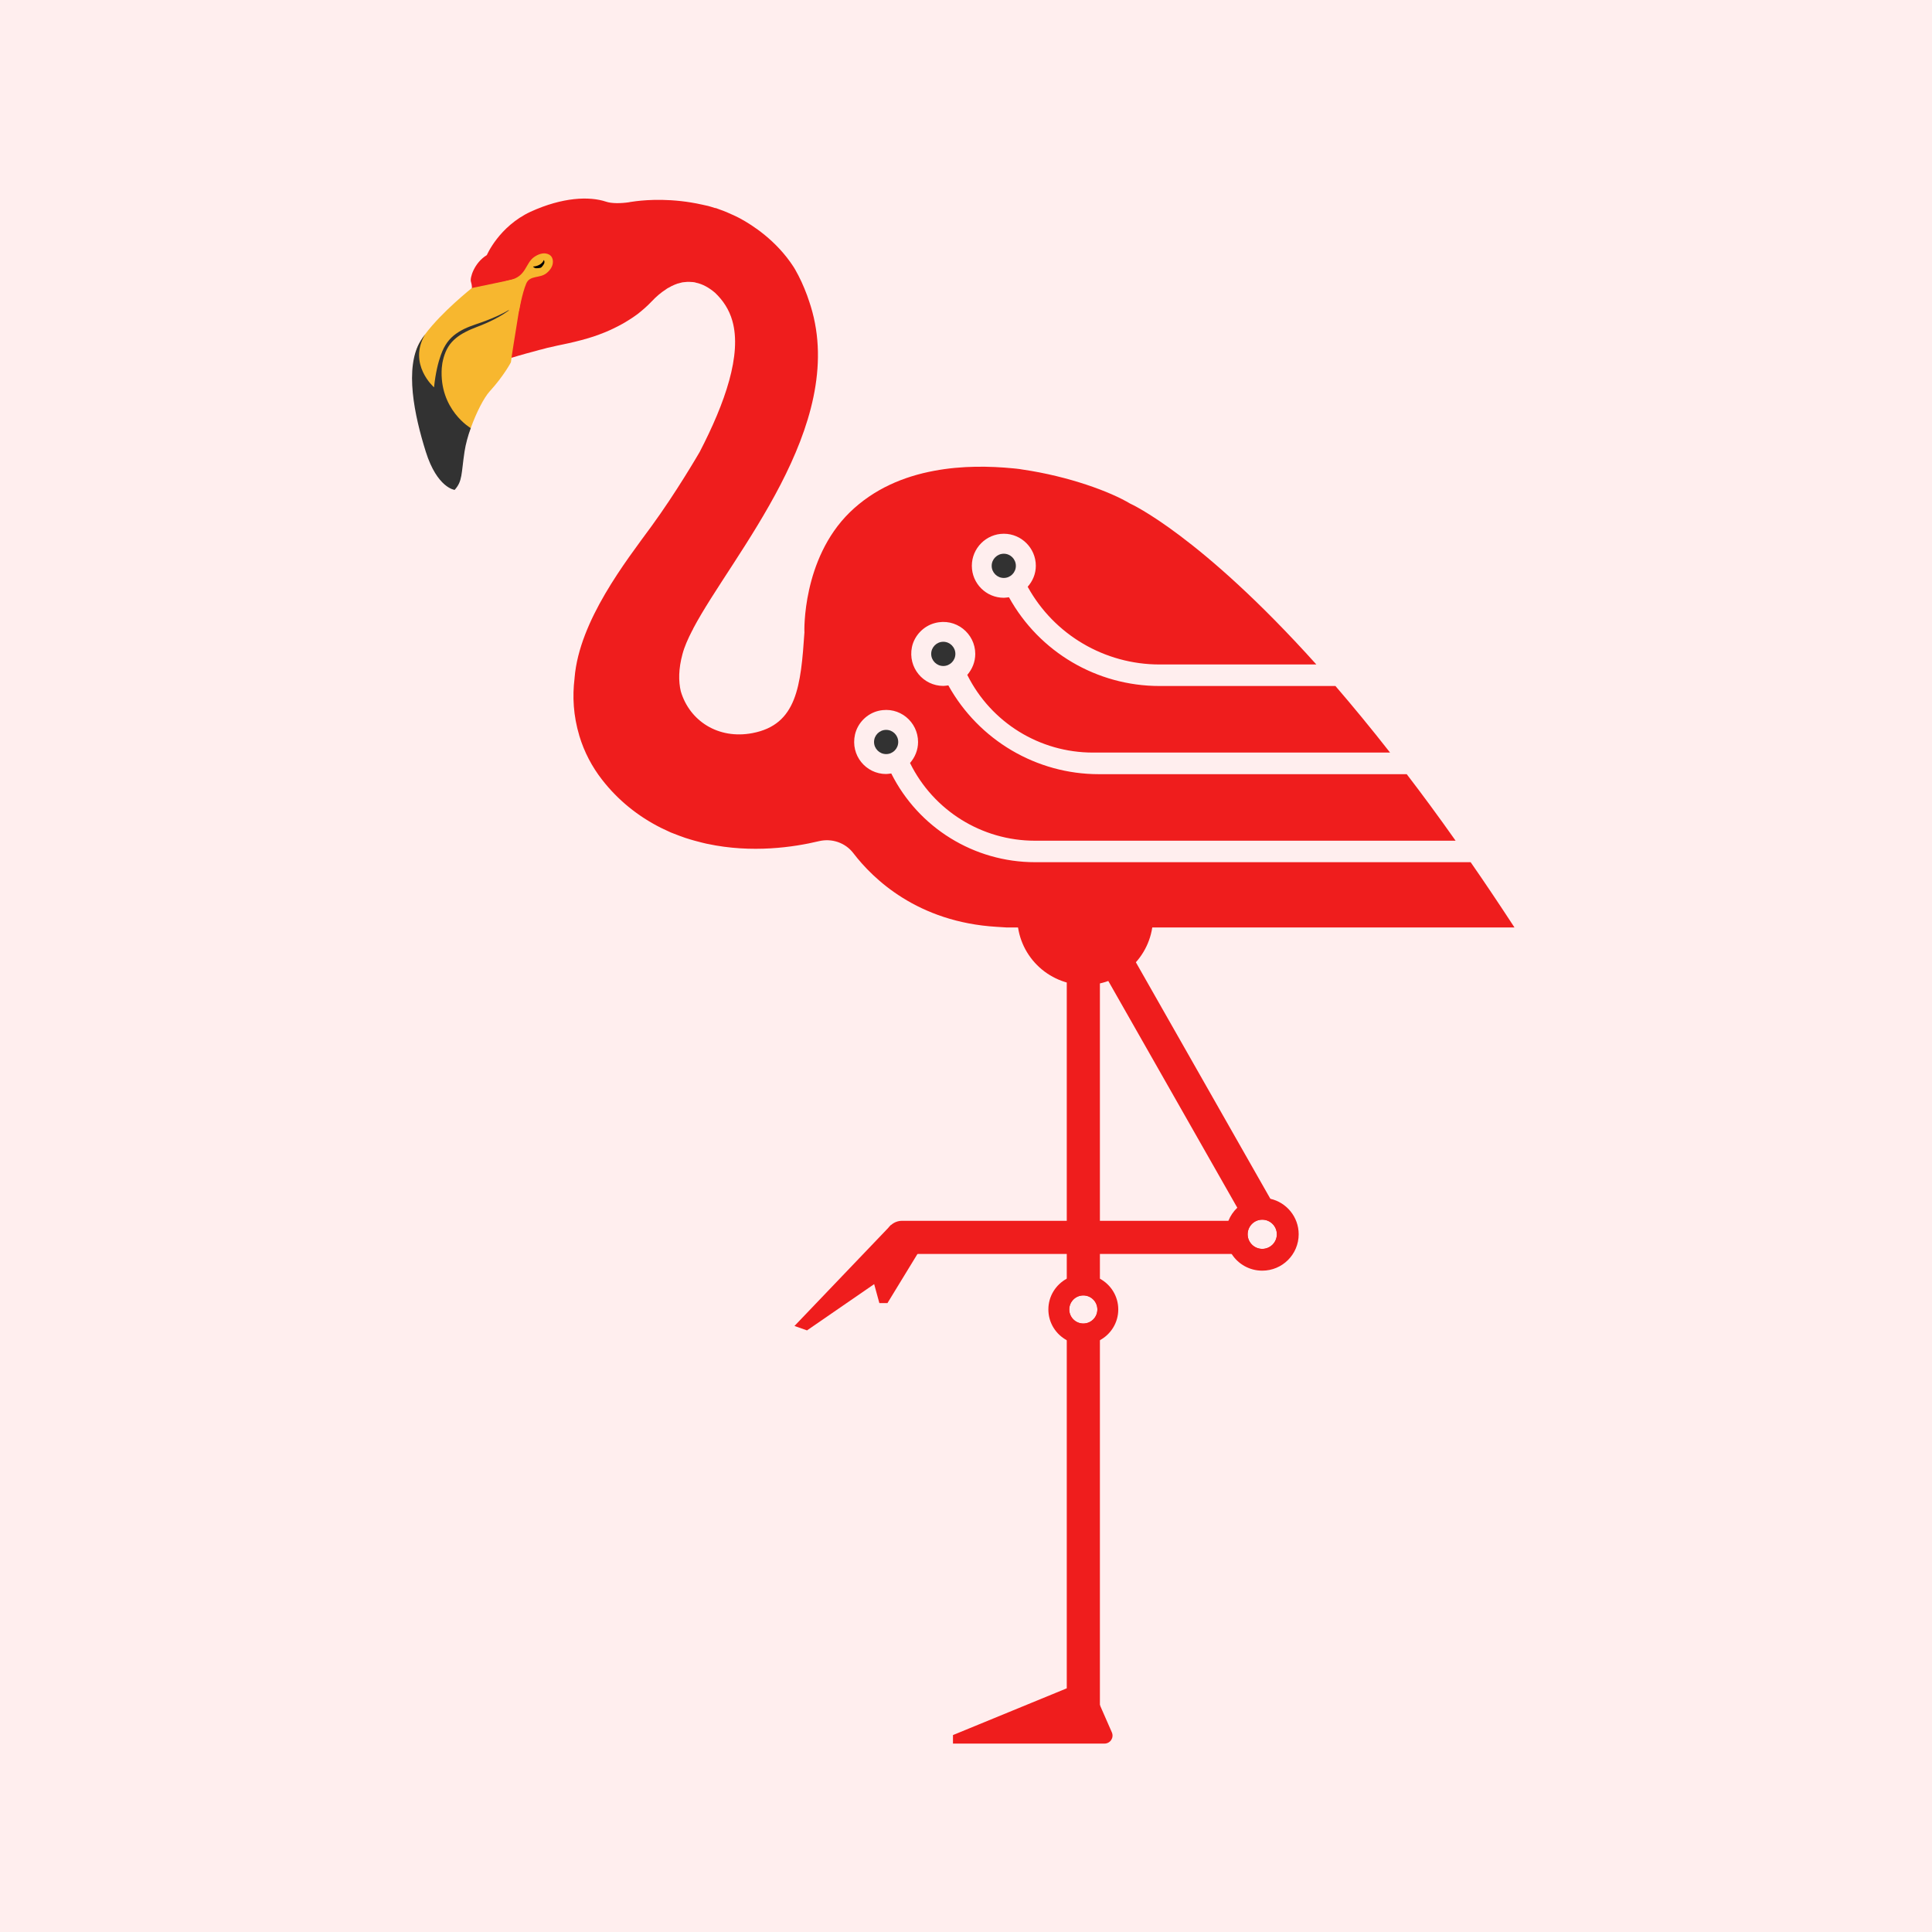 <?xml version="1.0" encoding="UTF-8" standalone="no"?>
<!-- Created with Inkscape (http://www.inkscape.org/) -->

<svg
   version="1.1"
   id="svg2"
   xml:space="preserve"
   width="100"
   height="100"
   viewBox="0 0 100 100"
   sodipodi:docname="icon.svg"
   inkscape:version="1.1.1 (3bf5ae0d25, 2021-09-20)"
   inkscape:export-filename="Z:\open-vernier\logo\exports\icon.png"
   inkscape:export-xdpi="960"
   inkscape:export-ydpi="960"
   xmlns:inkscape="http://www.inkscape.org/namespaces/inkscape"
   xmlns:sodipodi="http://sodipodi.sourceforge.net/DTD/sodipodi-0.dtd"
   xmlns="http://www.w3.org/2000/svg"
   xmlns:svg="http://www.w3.org/2000/svg"><defs
     id="defs6"><clipPath
       clipPathUnits="userSpaceOnUse"
       id="clipPath48"><path
         d="M 0,500 H 500 V 0 H 0 Z"
         id="path46" /></clipPath></defs><sodipodi:namedview
     id="namedview4"
     pagecolor="#ffffff"
     bordercolor="#666666"
     borderopacity="1.0"
     inkscape:pageshadow="2"
     inkscape:pageopacity="0.0"
     inkscape:pagecheckerboard="0"
     showgrid="false"
     inkscape:zoom="5.6568542"
     inkscape:cx="43.398679"
     inkscape:cy="52.94462"
     inkscape:window-width="1920"
     inkscape:window-height="1017"
     inkscape:window-x="1912"
     inkscape:window-y="-8"
     inkscape:window-maximized="1"
     inkscape:current-layer="g8" /><g
     inkscape:groupmode="layer"
     id="layer1"
     inkscape:label="Background"
     transform="translate(-245.972,-73.36)"><path
       d="m 345.972,173.36 h -100 V 73.36 h 100 z"
       style="fill:#ffeeee;fill-opacity:1;fill-rule:nonzero;stroke:none;stroke-width:1.038"
       id="path156" /></g><g
     id="g8"
     inkscape:groupmode="layer"
     inkscape:label="Design"
     transform="matrix(1.333,0,0,-1.333,-245.972,593.306)"><g
       id="g8655-0"
       transform="rotate(-26.441,-15.942,508.981)" /><g
       id="g27667"
       transform="matrix(1.639,0,0,1.639,-141.895,-270.602)"><path
         d="m 219.865,419.086 c 0,-0.158 0.129,-0.287 0.287,-0.287 0.158,0 0.286,0.129 0.286,0.287 0,0.158 -0.128,0.287 -0.286,0.287 -0.158,0 -0.287,-0.129 -0.287,-0.287"
         style="fill:#323232;fill-opacity:1;fill-rule:nonzero;stroke:none"
         id="path704-7" /><path
         d="m 221.219,421.173 c 0,-0.158 0.129,-0.287 0.287,-0.287 0.157,0 0.286,0.129 0.286,0.287 0,0.158 -0.129,0.287 -0.286,0.287 -0.158,0 -0.287,-0.129 -0.287,-0.287"
         style="fill:#323232;fill-opacity:1;fill-rule:nonzero;stroke:none"
         id="path708-6" /><path
         d="m 222.652,423.259 c 0,-0.158 0.129,-0.287 0.287,-0.287 0.158,0 0.286,0.129 0.286,0.287 0,0.158 -0.128,0.287 -0.286,0.287 -0.158,0 -0.287,-0.129 -0.287,-0.287"
         style="fill:#323232;fill-opacity:1;fill-rule:nonzero;stroke:none"
         id="path712-5" /><path
         d="m 224.823,405.974 c 0.184,0 0.333,-0.149 0.333,-0.333 0,-0.184 -0.149,-0.333 -0.333,-0.333 -0.184,0 -0.333,0.149 -0.333,0.333 0,0.184 0.149,0.333 0.333,0.333 m -0.392,-9.849 h 0.785 v 17.657 h -0.785 z"
         style="fill:#ef1d1d;fill-opacity:1;fill-rule:nonzero;stroke:none"
         id="path716-4" /><path
         d="m 224.823,405.309 c -0.184,0 -0.333,0.149 -0.333,0.333 0,0.184 0.149,0.333 0.333,0.333 0.184,0 0.333,-0.149 0.333,-0.333 0,-0.184 -0.149,-0.333 -0.333,-0.333 m 0.392,1.062 c -0.116,0.063 -0.249,0.099 -0.392,0.099 -0.143,0 -0.276,-0.036 -0.392,-0.099 -0.259,-0.14 -0.436,-0.414 -0.436,-0.729 0,-0.316 0.177,-0.589 0.436,-0.729 0.116,-0.062 0.249,-0.098 0.392,-0.098 0.143,0 0.276,0.036 0.392,0.098 0.259,0.14 0.436,0.413 0.436,0.729 0,0.315 -0.177,0.589 -0.436,0.729"
         style="fill:#ef1d1d;fill-opacity:1;fill-rule:nonzero;stroke:none"
         id="path720-6" /><path
         d="m 229.062,407.077 c -0.191,0 -0.346,0.155 -0.346,0.346 0,0.191 0.155,0.346 0.346,0.346 0.191,0 0.346,-0.155 0.346,-0.346 0,-0.191 -0.155,-0.346 -0.346,-0.346 m 0.602,0.466 -0.41,0.721 -3.186,5.603 -0.47,0.825 -0.205,0.361 -0.184,0.323 c -0.107,0.188 -0.346,0.253 -0.535,0.147 -0.168,-0.096 -0.238,-0.295 -0.176,-0.47 0.007,-0.022 0.017,-0.044 0.029,-0.066 l 0.168,-0.295 0.517,-0.909 0.004,-0.008 0.199,-0.351 3.056,-5.372 0.177,-0.31 h -8.119 c -0.099,0 -0.188,-0.036 -0.257,-0.096 -0.007,-0.006 -0.014,-0.013 -0.02,-0.019 l -0.026,-0.028 c -0.055,-0.068 -0.089,-0.155 -0.089,-0.25 0,-0.217 0.175,-0.392 0.392,-0.392 h 8.794 c 0.14,0 0.268,0.075 0.339,0.195 0.07,0.121 0.071,0.27 0.002,0.391"
         style="fill:#ef1d1d;fill-opacity:1;fill-rule:nonzero;stroke:none"
         id="path724-6" /><path
         d="m 229.062,407.769 c 0.191,0 0.346,-0.155 0.346,-0.346 0,-0.191 -0.155,-0.346 -0.346,-0.346 -0.191,0 -0.346,0.155 -0.346,0.346 0,0.191 0.155,0.346 0.346,0.346 m 0.192,0.495 c -0.062,0.014 -0.126,0.022 -0.192,0.022 -0.229,0 -0.437,-0.089 -0.591,-0.234 -0.091,-0.086 -0.164,-0.192 -0.211,-0.311 -0.039,-0.098 -0.061,-0.205 -0.061,-0.318 0,-0.172 0.051,-0.332 0.138,-0.466 0.153,-0.239 0.421,-0.396 0.725,-0.396 0.477,0 0.863,0.386 0.863,0.862 0,0.411 -0.287,0.754 -0.671,0.841"
         style="fill:#ef1d1d;fill-opacity:1;fill-rule:nonzero;stroke:none"
         id="path728-8" /><path
         d="m 225.21,396.282 0.289,-0.659 c 0.055,-0.126 -0.037,-0.266 -0.174,-0.266 h -3.59 v 0.202 l 2.951,1.212 c 0.08,0.032 0.173,0.005 0.224,-0.066 l 0.28,-0.388 c 0.008,-0.011 0.015,-0.023 0.02,-0.035"
         style="fill:#ef1d1d;fill-opacity:1;fill-rule:nonzero;stroke:none"
         id="path732-6" /><path
         d="m 220.952,407.052 -0.769,-1.259 h -0.192 l -0.123,0.449 -1.591,-1.096 -0.297,0.105 2.29,2.395 z"
         style="fill:#ef1d1d;fill-opacity:1;fill-rule:nonzero;stroke:none"
         id="path736-9" /><path
         d="m 223.27,415.053 c -0.003,-0.039 -0.012,-0.077 -0.012,-0.117 0,-0.888 0.72,-1.608 1.609,-1.608 0.888,0 1.608,0.72 1.608,1.608 0,0.04 -0.009,0.078 -0.012,0.117 z"
         style="fill:#ef1d1d;fill-opacity:1;fill-rule:nonzero;stroke:none"
         id="path740-6" /><path
         d="m 233.999,416.238 h -10.32 c -1.443,0 -2.76,0.814 -3.406,2.102 -0.042,-0.004 -0.081,-0.013 -0.122,-0.013 -0.477,0 -0.849,0.441 -0.737,0.936 0.063,0.274 0.284,0.497 0.558,0.561 0.496,0.116 0.936,-0.262 0.936,-0.739 0,-0.19 -0.074,-0.362 -0.19,-0.497 l 0.002,-0.005 c 0.556,-1.124 1.701,-1.836 2.955,-1.836 h 9.968 c -0.398,0.564 -0.783,1.087 -1.158,1.576 h -7.295 c -1.478,0 -2.842,0.806 -3.563,2.1 v 0.004 c -0.039,-0.004 -0.081,-0.013 -0.12,-0.013 -0.472,0 -0.845,0.431 -0.744,0.922 0.058,0.271 0.274,0.497 0.543,0.567 0.497,0.133 0.957,-0.246 0.957,-0.731 0,-0.19 -0.073,-0.362 -0.189,-0.497 l 0.002,-0.004 c 0.563,-1.126 1.713,-1.836 2.972,-1.836 h 7.042 c -0.452,0.577 -0.884,1.101 -1.294,1.577 h -4.168 c -1.483,0 -2.848,0.804 -3.564,2.098 l -0.006,0.004 c -0.038,-0.004 -0.079,-0.012 -0.118,-0.012 -0.419,0 -0.758,0.339 -0.758,0.758 0,0.416 0.339,0.759 0.758,0.759 0.418,0 0.758,-0.343 0.758,-0.759 0,-0.191 -0.075,-0.363 -0.193,-0.497 l 0.004,-0.007 c 0.625,-1.13 1.82,-1.834 3.119,-1.834 h 3.716 c -2.758,3.068 -4.404,3.808 -4.404,3.808 h -0.002 c -0.476,0.288 -1.464,0.65 -2.547,0.809 h -0.002 c -0.048,0.009 -0.101,0.017 -0.164,0.023 -0.014,0.002 -0.026,0.002 -0.041,0.004 -0.006,0 -0.012,0.002 -0.019,0.002 -0.552,0.054 -1.215,0.067 -1.876,-0.058 -0.712,-0.132 -1.422,-0.422 -2,-0.985 -1.132,-1.108 -1.074,-2.829 -1.074,-2.829 h 0.002 c -0.087,-1.284 -0.176,-2.199 -1.232,-2.4 -0.812,-0.155 -1.491,0.29 -1.698,0.99 -0.056,0.238 -0.056,0.53 0.041,0.886 0.044,0.166 0.126,0.354 0.232,0.559 0.012,0.013 0.023,0.046 0.023,0.046 0.927,1.752 3.657,4.787 2.783,7.63 -0.025,0.079 -0.05,0.156 -0.077,0.23 -0.002,0.006 -0.004,0.012 -0.006,0.019 -0.085,0.232 -0.182,0.441 -0.288,0.625 -0.012,0.021 -0.023,0.039 -0.035,0.058 -0.41,0.634 -0.988,0.998 -1.267,1.149 -0.017,0.009 -0.029,0.017 -0.044,0.023 -0.039,0.019 -0.079,0.039 -0.12,0.058 -0.002,0.002 -0.004,0.002 -0.004,0.002 h -0.002 c -0.102,0.048 -0.207,0.093 -0.305,0.126 -0.033,0.013 -0.066,0.023 -0.097,0.036 -0.01,0.002 -0.021,0.002 -0.029,0.004 -0.05,0.018 -0.103,0.031 -0.155,0.047 -0.05,0.011 -0.104,0.023 -0.149,0.033 -0.702,0.156 -1.288,0.114 -1.559,0.081 -0.069,-0.008 -0.121,-0.016 -0.143,-0.02 -0.006,-0.003 -0.013,0 -0.019,-0.005 -0.211,-0.031 -0.422,-0.031 -0.551,0.013 -0.397,0.132 -1.031,0.107 -1.787,-0.238 -0.749,-0.348 -1.037,-1.027 -1.037,-1.027 -0.3,-0.183 -0.406,-0.541 -0.377,-0.63 0.029,-0.093 0.023,-0.151 0.023,-0.151 l -0.044,-0.238 0.572,-0.826 0.149,-0.216 h 0.004 l 0.188,-0.269 0.071,-0.101 v -0.002 c 0,0 0.257,0.08 0.586,0.165 0.045,0.015 0.097,0.027 0.145,0.038 0.039,0.012 0.081,0.022 0.12,0.033 0.033,0.006 0.062,0.012 0.093,0.02 0.091,0.023 0.186,0.042 0.273,0.06 0.174,0.036 0.379,0.083 0.595,0.147 0.089,0.025 0.178,0.056 0.269,0.09 0.045,0.018 0.089,0.033 0.137,0.053 0.14,0.058 0.281,0.127 0.418,0.203 0.068,0.038 0.176,0.106 0.24,0.149 0.037,0.027 0.077,0.054 0.114,0.081 0.112,0.089 0.221,0.182 0.323,0.29 0.114,0.122 0.23,0.219 0.342,0.29 0.012,0.008 0.024,0.019 0.039,0.027 0.029,0.016 0.056,0.029 0.081,0.043 v 0.002 c 0.029,0.013 0.056,0.025 0.078,0.036 0.013,0.006 0.029,0.01 0.04,0.016 0.012,0.004 0.027,0.008 0.039,0.015 0.012,0.002 0.025,0.004 0.041,0.01 0.021,0.006 0.046,0.012 0.073,0.019 0.074,0.01 0.147,0.016 0.215,0.008 0.023,0 0.046,-0.002 0.067,-0.006 0.014,-0.002 0.024,-0.004 0.035,-0.009 0.165,-0.033 0.319,-0.122 0.455,-0.238 0.189,-0.178 0.336,-0.397 0.412,-0.666 0.228,-0.798 -0.169,-1.94 -0.774,-3.108 -0.032,-0.055 -0.561,-0.965 -1.145,-1.764 -0.602,-0.824 -1.705,-2.23 -1.818,-3.581 -0.001,-0.009 -0.001,-0.017 -0.002,-0.026 -0.051,-0.417 -0.03,-0.871 0.114,-1.351 v -0.002 c 0.116,-0.385 0.3,-0.733 0.538,-1.039 0.375,-0.483 0.849,-0.866 1.391,-1.139 0.058,-0.029 0.121,-0.058 0.189,-0.089 0.019,-0.008 0.035,-0.017 0.054,-0.025 0.006,-0.002 0.012,-0.004 0.016,-0.006 0.015,-0.006 0.029,-0.011 0.044,-0.017 0.091,-0.037 0.184,-0.07 0.277,-0.103 0.042,-0.013 0.083,-0.025 0.122,-0.038 0.063,-0.018 0.123,-0.037 0.185,-0.051 0.064,-0.017 0.128,-0.034 0.192,-0.048 0.006,-0.002 0.013,-0.002 0.021,-0.004 1.065,-0.229 2.06,-0.078 2.644,0.062 0.307,0.074 0.629,-0.034 0.82,-0.285 0.464,-0.606 1.519,-1.633 3.398,-1.744 l 0.238,-0.015 h 12.026 c -0.356,0.545 -0.699,1.058 -1.039,1.547"
         style="fill:#ef1d1d;fill-opacity:1;fill-rule:nonzero;stroke:none"
         id="path744-0" /><path
         d="m 210.091,425.998 c -0.081,-0.531 -0.083,-0.548 -0.272,-0.759 0,0 -0.194,-0.101 -0.464,0.758 -0.269,0.858 -0.621,1.96 -0.232,2.592 0.032,0.051 0.068,0.105 0.109,0.158 0,0.001 0,0.001 0,0.001 0.392,0.527 1.106,1.093 1.106,1.093 0,0 0.97,0.2 1.248,0.263 0,0 -0.294,-1.764 -0.324,-2.023 0,0 -0.166,-0.32 -0.504,-0.69 -0.132,-0.144 -0.314,-0.495 -0.448,-0.87 -0.066,-0.185 -0.192,-0.347 -0.219,-0.523"
         style="fill:#f7b72f;fill-opacity:1;fill-rule:nonzero;stroke:none"
         id="path748-8" /><path
         d="m 211.453,429.288 c 0,0 0.075,0.428 0.172,0.658 0.086,0.203 0.319,0.119 0.477,0.244 0.182,0.144 0.178,0.314 0.12,0.395 -0.048,0.068 -0.2,0.137 -0.414,-0.013 -0.204,-0.144 -0.181,-0.462 -0.577,-0.545 -0.396,-0.083 0.01,-0.24 0.01,-0.24 z"
         style="fill:#f7b72f;fill-opacity:1;fill-rule:nonzero;stroke:none"
         id="path752-8" /><path
         d="m 212.048,430.498 c 0.015,-0.036 0.01,-0.072 -0.01,-0.098 -0.016,-0.028 -0.037,-0.054 -0.063,-0.077 -0.032,-0.009 -0.065,-0.013 -0.095,-0.013 -0.03,-0.005 -0.062,0.007 -0.089,0.031 l -0.003,0.002 c -0.001,0.001 -0.001,0.004 0,0.005 0,0.001 0.001,0.001 0.002,0.001 0.102,0.008 0.209,0.055 0.25,0.151 0.001,0.002 0.003,0.003 0.005,0.002 0.001,0 0.002,-10e-4 0.002,-0.002 z"
         style="fill:#000000;fill-opacity:1;fill-rule:nonzero;stroke:none"
         id="path756-4" /><path
         d="m 210.164,425.969 c 0.027,0.176 0.08,0.367 0.146,0.553 0,0 -0.753,0.437 -0.686,1.426 0.003,0.038 0.009,0.076 0.014,0.114 0.01,0.045 0.018,0.091 0.032,0.136 0.026,0.088 0.06,0.174 0.109,0.252 0.096,0.155 0.246,0.269 0.412,0.352 0.164,0.088 0.349,0.141 0.523,0.223 0.174,0.08 0.345,0.17 0.499,0.284 0.001,0.002 0.002,0.004 0.001,0.006 -0.002,0.002 -0.004,0.002 -0.006,10e-4 -0.165,-0.095 -0.338,-0.173 -0.515,-0.241 -0.175,-0.07 -0.36,-0.118 -0.537,-0.203 -0.087,-0.043 -0.172,-0.094 -0.249,-0.157 -0.076,-0.063 -0.143,-0.14 -0.194,-0.225 -0.003,-0.005 -0.005,-0.01 -0.008,-0.015 v 0.001 c 0,0 -0.191,-0.28 -0.264,-0.988 0,0 -0.63,0.548 -0.209,1.259 -0.041,-0.053 -0.077,-0.106 -0.109,-0.158 -0.389,-0.632 -0.147,-1.769 0.123,-2.628 0.27,-0.858 0.683,-0.903 0.683,-0.903 0.19,0.211 0.154,0.38 0.235,0.911"
         style="fill:#323232;fill-opacity:1;fill-rule:nonzero;stroke:none"
         id="path760-2" /></g></g></svg>
